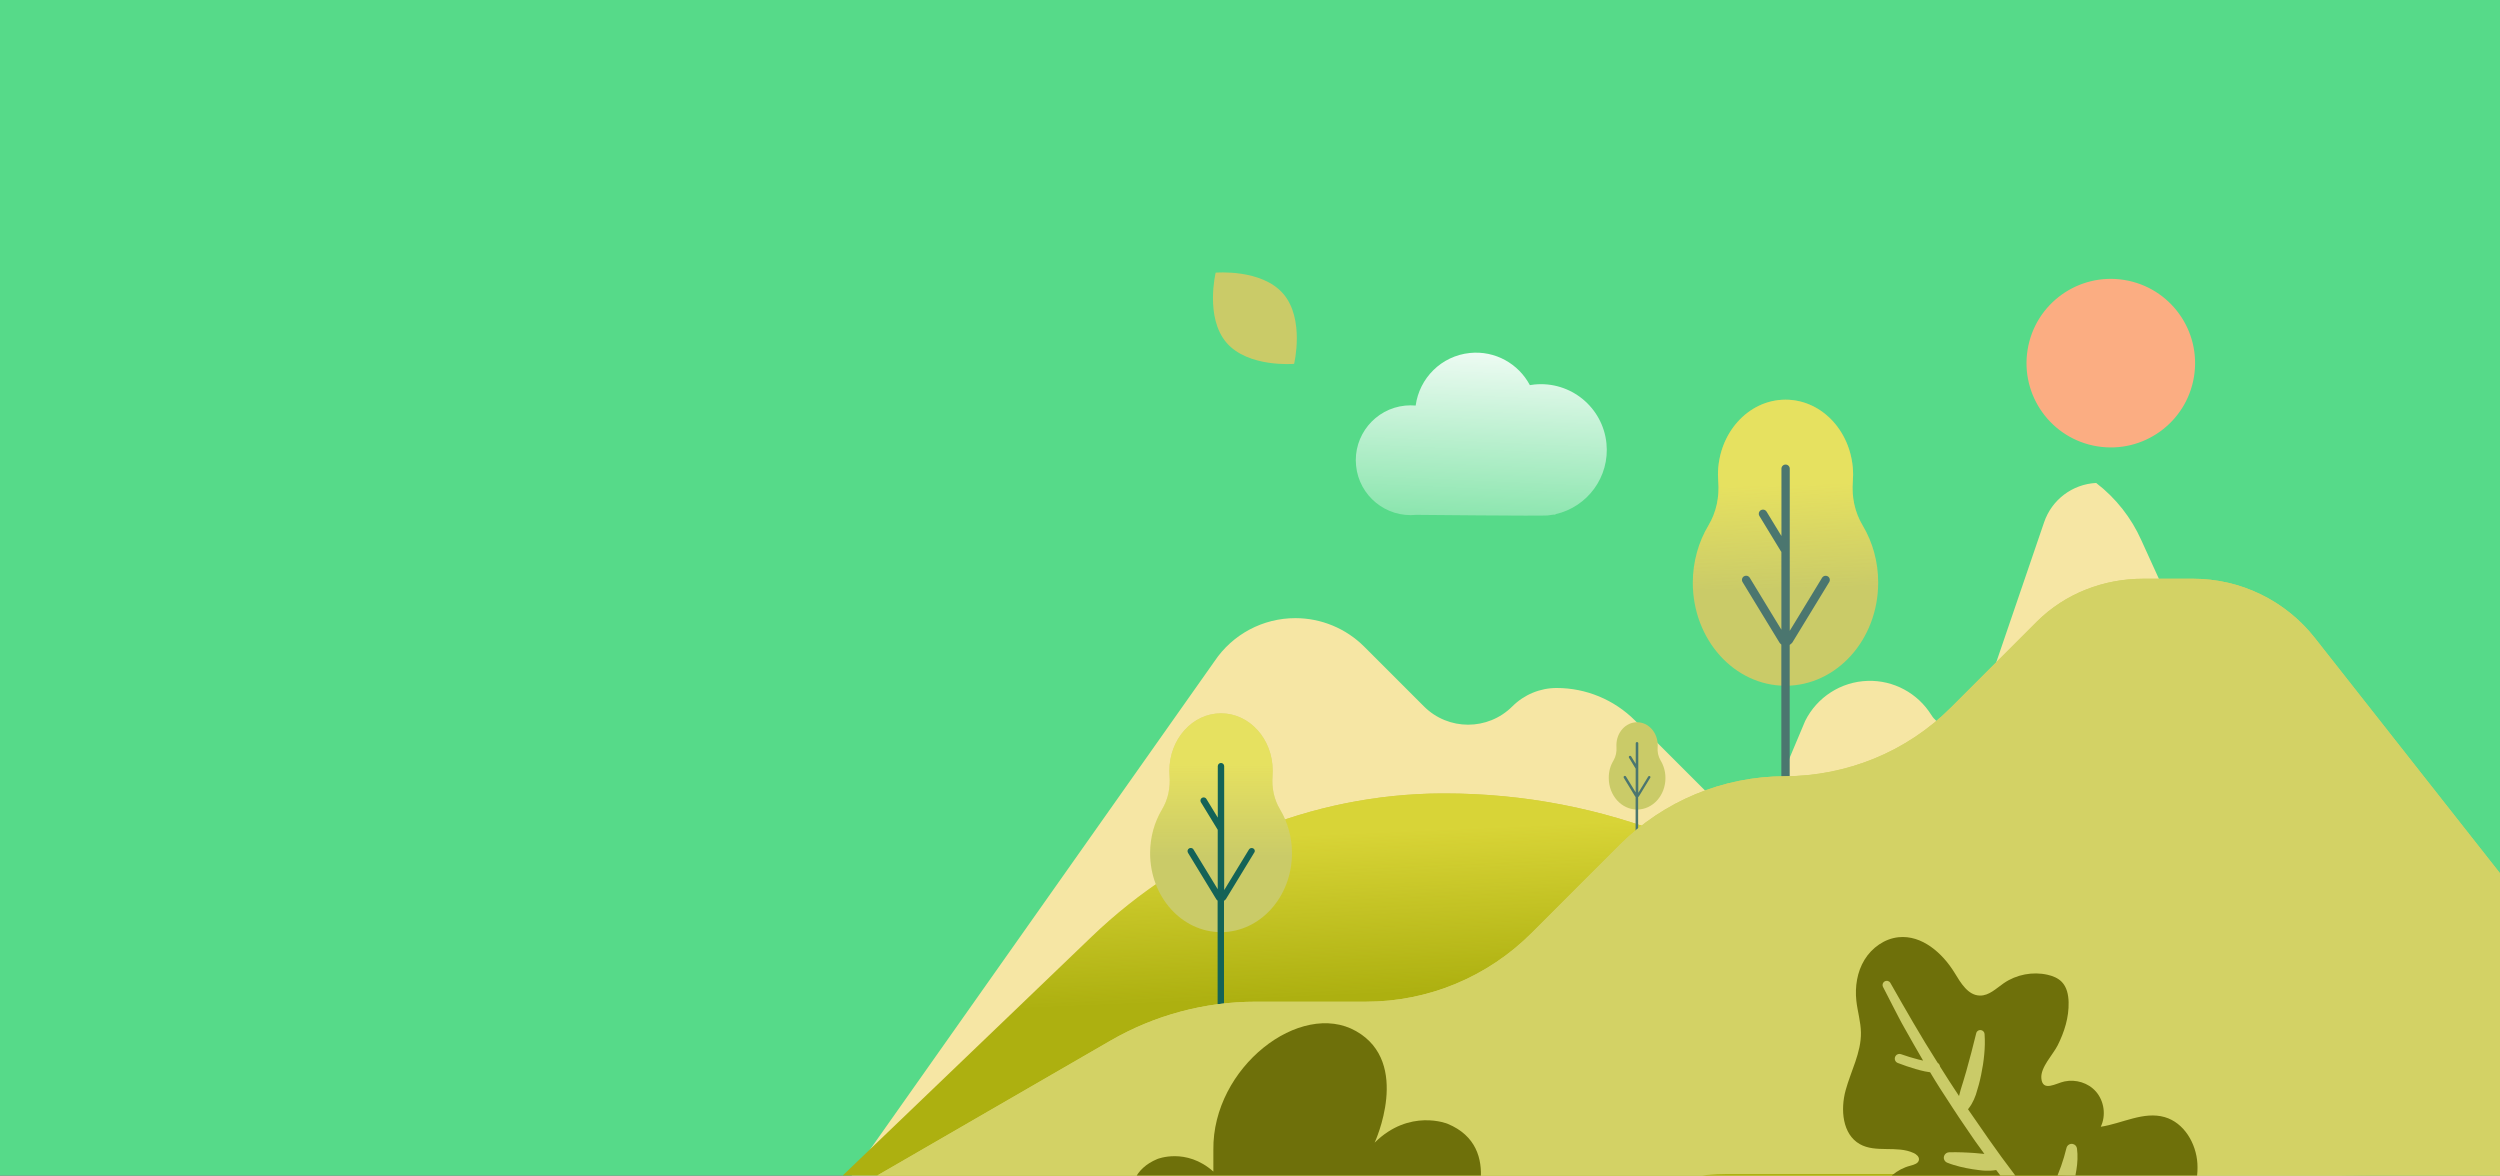 <svg width="319" height="150" viewBox="0 0 319 150" fill="none" xmlns="http://www.w3.org/2000/svg">
<rect x="0" y="0" width="319" height="150" fill="#333333" stroke="none"/>
<g clip-path="url(#clip0_550_2341)">
<rect width="319" height="150" fill="#56DA89"/>
<path d="M279.954 48.061C280.905 42.198 276.924 36.674 271.061 35.723C265.198 34.771 259.674 38.753 258.723 44.615C257.771 50.478 261.753 56.002 267.615 56.953C273.478 57.905 279.002 53.924 279.954 48.061Z" fill="#FBAD82"/>
<path d="M179.301 51.756C179.752 51.713 180.203 51.713 180.64 51.749C181.106 48.262 183.905 45.413 187.557 45.04C190.8 44.711 193.771 46.429 195.21 49.143C195.397 49.114 195.59 49.086 195.783 49.064C200.401 48.599 204.518 51.964 204.984 56.575C205.413 60.849 202.564 64.694 198.475 65.611L198.468 65.675H198.16C197.931 65.718 197.702 65.754 197.473 65.775C196.664 65.854 180.712 65.696 180.712 65.696C176.86 66.083 173.423 63.276 173.036 59.431C172.643 55.587 175.449 52.143 179.301 51.756Z" fill="url(#paint0_linear_550_2341)"/>
<path d="M273.235 68.936C271.953 66.058 269.97 63.545 267.471 61.626C264.457 61.777 261.822 63.746 260.834 66.624L252.672 90.502C251.727 93.273 247.982 93.702 246.428 91.218C244.688 88.433 241.603 86.779 238.323 86.879C234.922 86.979 231.858 88.948 230.34 91.991L223.925 107.234L208.617 91.927C205.968 89.278 202.374 87.788 198.629 87.788C196.51 87.788 194.484 88.633 192.98 90.13C189.858 93.251 184.803 93.251 181.689 90.13L174.071 82.511C171.744 80.185 168.579 78.874 165.286 78.874C161.14 78.874 157.274 80.936 154.968 84.38L106.417 153.194L310.051 149.807L273.235 68.936Z" fill="#F6E6A4"/>
<path d="M184.323 101.242C184.202 101.242 184.08 101.242 183.958 101.242C167.283 101.32 151.317 107.993 139.288 119.535L83.456 173.084H262.552C259.165 132.845 225.435 101.242 184.323 101.242Z" fill="#ADB010"/>
<path d="M184.323 101.242C184.202 101.242 184.08 101.242 183.958 101.242C167.283 101.32 151.317 107.993 139.288 119.535L83.456 173.084H262.552C259.165 132.845 225.435 101.242 184.323 101.242Z" fill="url(#paint1_linear_550_2341)"/>
<path d="M217.997 67.045C219.014 65.356 219.408 63.394 219.25 61.425C219.229 61.153 219.214 60.873 219.214 60.594C219.214 55.296 223.073 51 227.835 51C232.596 51 236.455 55.296 236.455 60.594C236.455 60.873 236.441 61.153 236.419 61.425C236.262 63.394 236.656 65.348 237.672 67.045C238.925 69.136 239.656 71.642 239.656 74.341C239.656 81.608 234.357 87.501 227.828 87.501C221.291 87.501 216 81.608 216 74.341C216.014 71.642 216.744 69.136 217.997 67.045Z" fill="#CACB68"/>
<path d="M217.997 67.045C219.014 65.356 219.408 63.394 219.25 61.425C219.229 61.153 219.214 60.873 219.214 60.594C219.214 55.296 223.073 51 227.835 51C232.596 51 236.455 55.296 236.455 60.594C236.455 60.873 236.441 61.153 236.419 61.425C236.262 63.394 236.656 65.348 237.672 67.045C238.925 69.136 239.656 71.642 239.656 74.341C239.656 81.608 234.357 87.501 227.828 87.501C221.291 87.501 216 81.608 216 74.341C216.014 71.642 216.744 69.136 217.997 67.045Z" fill="url(#paint2_linear_550_2341)"/>
<path d="M233.233 73.546C233.147 73.496 233.054 73.468 232.954 73.468C232.768 73.468 232.596 73.561 232.496 73.725L229.281 79.002L228.372 80.492V78.745V59.807C228.372 59.513 228.135 59.277 227.842 59.277C227.548 59.277 227.312 59.513 227.312 59.807V66.651V68.398L226.403 66.909L225.415 65.284C225.314 65.126 225.15 65.026 224.956 65.026C224.856 65.026 224.763 65.055 224.677 65.105C224.426 65.255 224.348 65.585 224.498 65.835L227.197 70.267L227.226 70.31L227.305 70.432V70.575V78.601V80.348L226.395 78.859L223.267 73.718C223.166 73.561 223.002 73.46 222.808 73.46C222.708 73.46 222.615 73.489 222.529 73.539C222.278 73.69 222.2 74.019 222.35 74.27L227.061 81.995C227.083 82.031 227.111 82.074 227.147 82.102L227.298 82.246V82.453V106.747H228.364V82.532V82.289L228.558 82.138C228.622 82.088 228.665 82.045 228.694 82.002L233.405 74.277C233.562 74.026 233.484 73.697 233.233 73.546Z" fill="#4B766F"/>
<path d="M205.874 97.054C206.182 96.538 206.304 95.937 206.261 95.335C206.254 95.249 206.254 95.171 206.254 95.085C206.254 93.466 207.435 92.156 208.889 92.156C210.342 92.156 211.523 93.466 211.523 95.085C211.523 95.171 211.523 95.257 211.516 95.335C211.466 95.937 211.588 96.531 211.903 97.054C212.289 97.691 212.511 98.457 212.511 99.28C212.511 101.5 210.893 103.297 208.896 103.297C206.898 103.297 205.28 101.5 205.28 99.28C205.266 98.457 205.488 97.691 205.874 97.054Z" fill="#CACB68"/>
<path d="M210.529 99.037C210.5 99.023 210.472 99.016 210.443 99.016C210.386 99.016 210.336 99.044 210.307 99.094L209.326 100.705L209.047 101.164V100.634V94.849C209.047 94.755 208.975 94.684 208.882 94.684C208.789 94.684 208.718 94.755 208.718 94.849V96.939V97.469L208.438 97.011L208.138 96.517C208.109 96.467 208.059 96.438 208.002 96.438C207.973 96.438 207.944 96.445 207.916 96.46C207.837 96.51 207.816 96.61 207.859 96.681L208.682 98.035L208.689 98.049L208.711 98.085V98.128V100.576V101.106L208.431 100.648L207.472 99.08C207.443 99.03 207.393 99.001 207.336 99.001C207.307 99.001 207.279 99.008 207.25 99.023C207.171 99.073 207.15 99.173 207.193 99.245L208.632 101.607C208.639 101.622 208.646 101.629 208.66 101.643L208.703 101.686V101.751V109.168H209.026V101.772V101.701L209.083 101.658C209.104 101.643 209.119 101.629 209.126 101.615L210.565 99.252C210.629 99.187 210.601 99.087 210.529 99.037Z" fill="#4B766F"/>
<path d="M148.273 103.29C149.054 101.994 149.354 100.497 149.233 98.994C149.218 98.786 149.211 98.571 149.211 98.356C149.211 94.304 152.161 91.018 155.805 91.018C159.45 91.018 162.4 94.304 162.4 98.356C162.4 98.571 162.392 98.779 162.378 98.994C162.256 100.497 162.557 101.994 163.338 103.29C164.297 104.886 164.855 106.805 164.855 108.874C164.855 114.43 160.803 118.941 155.805 118.941C150.808 118.941 146.755 114.437 146.755 108.874C146.755 106.812 147.314 104.893 148.273 103.29Z" fill="#CACB68"/>
<path d="M148.273 103.29C149.054 101.994 149.354 100.497 149.233 98.994C149.218 98.786 149.211 98.571 149.211 98.356C149.211 94.304 152.161 91.018 155.805 91.018C159.45 91.018 162.4 94.304 162.4 98.356C162.4 98.571 162.392 98.779 162.378 98.994C162.256 100.497 162.557 101.994 163.338 103.29C164.297 104.886 164.855 106.805 164.855 108.874C164.855 114.43 160.803 118.941 155.805 118.941C150.808 118.941 146.755 114.437 146.755 108.874C146.755 106.812 147.314 104.893 148.273 103.29Z" fill="url(#paint3_linear_550_2341)"/>
<path d="M159.929 108.266C159.864 108.23 159.793 108.209 159.714 108.209C159.571 108.209 159.442 108.28 159.363 108.402L156.9 112.44L156.206 113.579V112.247V97.762C156.206 97.54 156.019 97.354 155.797 97.354C155.576 97.354 155.389 97.54 155.389 97.762V102.996V104.328L154.695 103.19L153.936 101.944C153.864 101.822 153.728 101.75 153.585 101.75C153.513 101.75 153.435 101.772 153.37 101.808C153.177 101.922 153.12 102.173 153.234 102.366L155.303 105.753L155.325 105.789L155.382 105.882V105.989V112.132V113.464L154.688 112.326L152.289 108.395C152.218 108.273 152.082 108.201 151.938 108.201C151.867 108.201 151.788 108.223 151.724 108.259C151.53 108.373 151.473 108.624 151.587 108.817L155.189 114.731C155.21 114.76 155.232 114.789 155.253 114.817L155.368 114.925V115.082V133.662H156.184V115.132V114.946L156.327 114.831C156.377 114.796 156.406 114.76 156.428 114.724L160.029 108.81C160.179 108.631 160.122 108.38 159.929 108.266Z" fill="#146357"/>
<path d="M273.457 73.848C268.416 73.848 263.512 75.738 259.932 79.29C259.91 79.311 259.889 79.332 259.867 79.354L248.92 90.301C243.299 95.922 235.674 99.029 227.727 99.051C219.836 99.072 212.269 102.215 206.684 107.8L195.414 119.07C189.815 124.669 182.219 127.819 174.3 127.819H160.245C153.715 127.819 147.307 129.537 141.658 132.809L72 173.084H367.523L295.359 81.387C291.614 76.626 285.886 73.848 279.829 73.848H273.457Z" fill="#D3D265"/>
<path d="M273.457 73.848C268.416 73.848 263.512 75.738 259.932 79.29C259.91 79.311 259.889 79.332 259.867 79.354L248.92 90.301C243.299 95.922 235.674 99.029 227.727 99.051C219.836 99.072 212.269 102.215 206.684 107.8L195.414 119.07C189.815 124.669 182.219 127.819 174.3 127.819H160.245C153.715 127.819 147.307 129.537 141.658 132.809L72 173.084H367.523L295.359 81.387C291.614 76.626 285.886 73.848 279.829 73.848H273.457Z" fill="#D3D265"/>
<path d="M159.83 165.229H183.135C190.145 165.229 196.839 162.408 201.808 157.468C206.741 152.556 213.421 149.8 220.388 149.8H258.65C264.507 149.8 270.342 150.552 276.013 152.041L356.275 173.091H125.67L141.2 168.136C147.222 166.21 153.508 165.229 159.83 165.229Z" fill="#ADB010"/>
<path d="M145.317 157.552C145.317 157.552 141.723 150.364 147.672 147.893C147.672 147.893 151.338 146.39 154.825 149.49V146.733C154.689 136.166 165.952 127.545 173.04 131.576C180.135 135.607 175.403 145.803 175.403 145.803C179.856 141.399 184.717 143.397 184.717 143.397C192.085 146.454 187.639 155.354 187.639 155.354C200.569 151.459 199.596 166.76 199.596 166.76H171.808H154.811H135.665C135.665 166.767 134.878 154.409 145.317 157.552Z" fill="#6E700A"/>
<path d="M263.955 127.88C263.933 126.942 263.733 125.954 263.081 125.288C262.602 124.794 261.929 124.529 261.263 124.379C259.365 123.949 257.289 124.35 255.685 125.453C254.726 126.111 253.809 127.056 252.642 127.035C251.117 127.014 250.194 125.424 249.399 124.121C247.845 121.586 245.225 119.288 242.268 119.589C240.471 119.768 238.845 120.935 237.907 122.474C236.969 124.014 236.676 125.897 236.869 127.694C237.02 129.054 237.435 130.393 237.456 131.761C237.492 134.309 236.175 136.658 235.502 139.121C234.829 141.584 235.086 144.727 237.306 145.987C239.347 147.147 242.053 146.13 244.179 147.126C244.53 147.29 244.895 147.584 244.86 147.97C244.817 148.45 244.23 148.622 243.764 148.744C240.349 149.603 238.158 153.713 239.354 157.028C240.392 159.913 243.306 161.624 246.062 162.977C249.879 164.86 253.852 166.55 258.055 167.202C262.258 167.86 266.754 167.417 270.42 165.254C274.022 163.128 276.542 159.548 278.418 155.81C279.571 153.512 280.544 151.013 280.387 148.45C280.229 145.887 278.683 143.252 276.213 142.543C273.535 141.77 270.807 143.352 268.057 143.775C268.752 142.328 268.494 140.481 267.435 139.278C266.454 138.161 264.879 137.696 263.439 137.99C262.365 138.204 260.626 139.393 260.475 137.581C260.361 136.178 261.964 134.567 262.552 133.4C263.411 131.689 264.005 129.82 263.955 127.88Z" fill="#6E700A"/>
<path d="M268.537 163.543L268.523 163.529C267.184 162.132 265.867 160.672 264.585 159.19C263.704 158.166 262.831 157.135 261.979 156.097C262.043 156.047 262.101 155.989 262.165 155.932C262.323 155.782 262.473 155.617 262.602 155.445C262.874 155.101 263.096 154.729 263.289 154.328C263.669 153.541 264.005 152.724 264.299 151.887C264.585 151.049 264.814 150.175 264.95 149.28C265.093 148.393 265.144 147.462 265.022 146.545C264.986 146.273 264.786 146.037 264.499 145.973C264.134 145.887 263.769 146.116 263.683 146.481L263.676 146.502C263.49 147.283 263.26 148.035 262.996 148.794C262.86 149.166 262.716 149.545 262.566 149.918C262.408 150.29 262.251 150.662 262.093 151.035C261.771 151.779 261.428 152.517 261.062 153.254C260.883 153.626 260.726 154.006 260.611 154.414C258.234 151.443 255.907 148.436 253.731 145.314C252.85 144.061 251.977 142.801 251.117 141.541C251.132 141.519 251.153 141.498 251.167 141.476C251.325 141.283 251.447 141.09 251.568 140.896C251.798 140.502 251.977 140.094 252.12 139.679C252.392 138.841 252.621 138.004 252.793 137.145C252.972 136.293 253.108 135.426 253.187 134.56C253.272 133.693 253.294 132.813 253.23 131.939C253.215 131.71 253.051 131.51 252.821 131.452C252.528 131.381 252.234 131.553 252.163 131.846V131.853L251.547 134.288C251.339 135.09 251.117 135.892 250.895 136.693C250.659 137.488 250.43 138.283 250.179 139.063C250.101 139.321 250.036 139.586 249.972 139.851C249.148 138.612 248.339 137.359 247.552 136.099C247.523 135.899 247.416 135.727 247.251 135.619C247.237 135.598 247.222 135.577 247.208 135.555C245.103 132.254 243.163 128.846 241.222 125.438L241.215 125.424C241.072 125.173 240.764 125.08 240.506 125.216C240.242 125.352 240.141 125.674 240.277 125.939L241.631 128.574C242.089 129.448 242.526 130.336 243.02 131.188C243.807 132.569 244.573 133.966 245.389 135.333C245.175 135.29 244.967 135.24 244.752 135.183C244.387 135.09 244.022 134.982 243.657 134.875C243.292 134.76 242.927 134.646 242.576 134.517H242.569C242.268 134.409 241.931 134.56 241.817 134.861C241.695 135.168 241.845 135.512 242.153 135.634C242.533 135.784 242.898 135.913 243.277 136.042C243.657 136.171 244.036 136.292 244.423 136.407C244.81 136.522 245.203 136.622 245.604 136.708C245.826 136.751 246.048 136.794 246.284 136.822C246.693 137.503 247.101 138.183 247.53 138.849L249.141 141.333C249.671 142.171 250.237 142.98 250.788 143.796C251.354 144.605 251.883 145.436 252.478 146.23L253.208 147.24C252.793 147.19 252.385 147.168 251.969 147.125L251.16 147.075L250.344 147.039C249.8 147.025 249.256 147.011 248.705 147.032H248.69C248.432 147.047 248.189 147.204 248.082 147.462C247.938 147.813 248.11 148.214 248.461 148.357C248.991 148.572 249.535 148.729 250.072 148.865C250.616 149.001 251.167 149.109 251.712 149.195C252.263 149.266 252.814 149.366 253.366 149.381C253.809 149.395 254.253 149.374 254.712 149.295L256 150.985C256.595 151.779 257.218 152.538 257.833 153.311C258.442 154.092 259.079 154.844 259.716 155.603C262.265 158.631 264.893 161.567 267.786 164.302C267.993 164.495 268.322 164.495 268.523 164.302C268.731 164.101 268.738 163.758 268.537 163.543Z" fill="#CACB68"/>
<path d="M156.501 43.727C159.265 46.942 165.129 46.426 165.129 46.426C165.129 46.426 166.511 40.705 163.747 37.491C160.983 34.276 155.119 34.791 155.119 34.791C155.119 34.791 153.738 40.512 156.501 43.727Z" fill="#CACB68"/>
</g>
<defs>
<linearGradient id="paint0_linear_550_2341" x1="189.751" y1="41.214" x2="188.16" y2="77.49" gradientUnits="userSpaceOnUse">
<stop stop-color="white"/>
<stop offset="1" stop-color="white" stop-opacity="0"/>
</linearGradient>
<linearGradient id="paint1_linear_550_2341" x1="169.417" y1="88.81" x2="171.114" y2="128.693" gradientUnits="userSpaceOnUse">
<stop offset="0.437" stop-color="#FFF459" stop-opacity="0.53"/>
<stop offset="0.96" stop-color="#FFF459" stop-opacity="0"/>
</linearGradient>
<linearGradient id="paint2_linear_550_2341" x1="227.252" y1="50.741" x2="227.889" y2="76.198" gradientUnits="userSpaceOnUse">
<stop offset="0.437" stop-color="#FFF459" stop-opacity="0.53"/>
<stop offset="0.96" stop-color="#FFF459" stop-opacity="0"/>
</linearGradient>
<linearGradient id="paint3_linear_550_2341" x1="155.805" y1="87.65" x2="155.805" y2="110.243" gradientUnits="userSpaceOnUse">
<stop offset="0.437" stop-color="#FFF459" stop-opacity="0.53"/>
<stop offset="0.96" stop-color="#FFF459" stop-opacity="0"/>
</linearGradient>
<clipPath id="clip0_550_2341">
<rect width="319" height="150" fill="white"/>
</clipPath>
</defs>
</svg>
